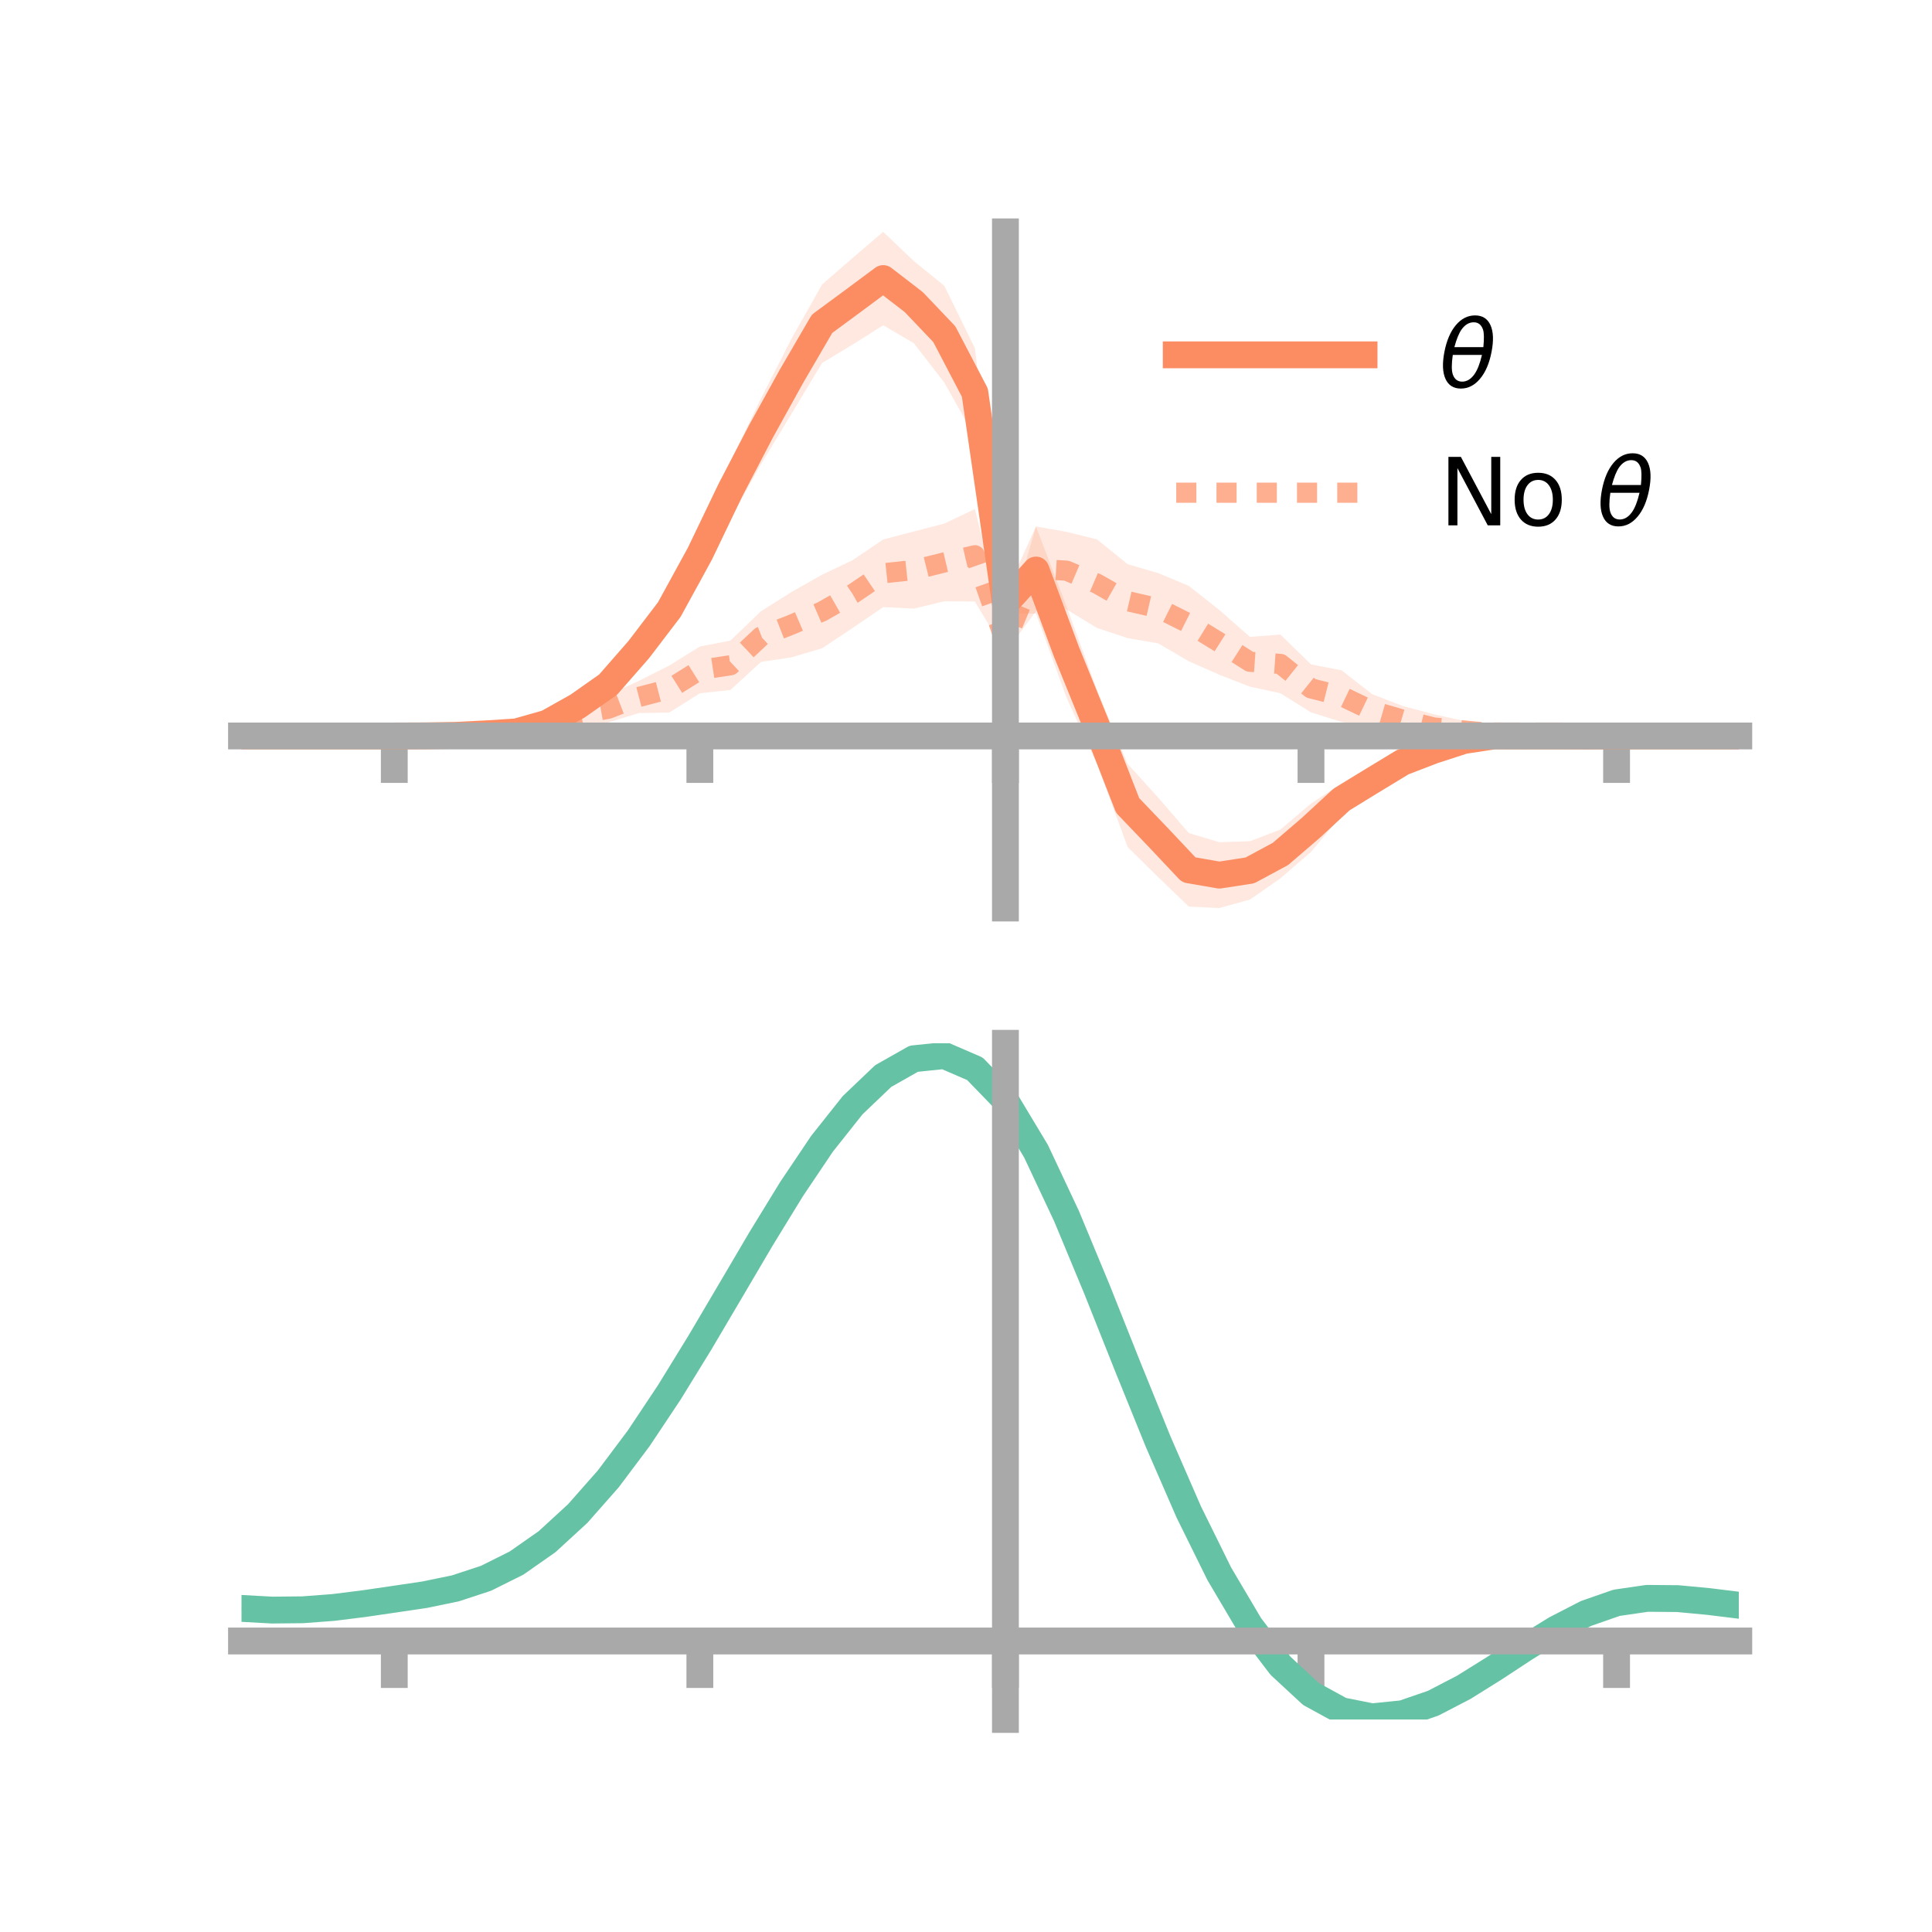 <?xml version="1.0" encoding="utf-8" standalone="no"?>
<!DOCTYPE svg PUBLIC "-//W3C//DTD SVG 1.1//EN"
  "http://www.w3.org/Graphics/SVG/1.1/DTD/svg11.dtd">
<!-- Created with matplotlib (https://matplotlib.org/) -->
<svg height="144pt" version="1.1" viewBox="0 0 144 144" width="144pt" xmlns="http://www.w3.org/2000/svg" xmlns:xlink="http://www.w3.org/1999/xlink">
 <defs>
  <style type="text/css">*{stroke-linecap:butt;stroke-linejoin:round;}</style>
 </defs>
 <g id="figure_1">
  <g id="patch_1">
   <path d="M 0 144 
L 144 144 
L 144 0 
L 0 0 
z
" style="fill:none;"/>
  </g>
  <g id="axes_1">
   <g id="patch_2">
    <path d="M 18 67.68 
L 129.6 67.68 
L 129.6 17.28 
L 18 17.28 
z
" style="fill:none;"/>
   </g>
   <g id="PolyCollection_1">
    <path clip-path="url(#pefc9091c76)" d="M 18 54.854 
L 18 54.854 
L 20.278 54.854 
L 22.555 54.854 
L 24.833 54.854 
L 27.11 54.854 
L 29.388 54.854 
L 31.665 54.796 
L 33.943 54.636 
L 36.22 54.378 
L 38.498 54.08 
L 40.776 53.372 
L 43.053 51.783 
L 45.331 49.798 
L 47.608 47.113 
L 49.886 44.045 
L 52.163 39.163 
L 54.441 34.39 
L 56.718 29.708 
L 58.996 25.243 
L 61.273 21.208 
L 63.551 19.226 
L 65.829 17.28 
L 68.106 19.454 
L 70.384 21.304 
L 72.661 25.951 
L 74.939 44.258 
L 77.216 39.247 
L 79.494 45.202 
L 81.771 51.44 
L 84.049 56.939 
L 86.327 59.453 
L 88.604 62.091 
L 90.882 62.773 
L 93.159 62.699 
L 95.437 61.832 
L 97.714 59.888 
L 99.992 58.397 
L 102.269 57.058 
L 104.547 55.803 
L 106.824 55.114 
L 109.102 54.646 
L 111.38 54.386 
L 113.657 54.554 
L 115.935 54.668 
L 118.212 54.81 
L 120.49 54.854 
L 122.767 54.854 
L 125.045 54.854 
L 127.322 54.854 
L 129.6 54.854 
L 129.6 54.854 
L 129.6 54.854 
L 127.322 54.854 
L 125.045 54.854 
L 122.767 54.854 
L 120.49 54.854 
L 118.212 54.911 
L 115.935 55.037 
L 113.657 55.156 
L 111.38 55.313 
L 109.102 55.744 
L 106.824 56.755 
L 104.547 57.817 
L 102.269 59.326 
L 99.992 60.779 
L 97.714 63.496 
L 95.437 65.464 
L 93.159 67.052 
L 90.882 67.68 
L 88.604 67.571 
L 86.327 65.378 
L 84.049 63.133 
L 81.771 56.953 
L 79.494 51.995 
L 77.216 45.727 
L 74.939 45.717 
L 72.661 32.576 
L 70.384 28.513 
L 68.106 25.576 
L 65.829 24.242 
L 63.551 25.68 
L 61.273 27.055 
L 58.996 30.835 
L 56.718 34.6 
L 54.441 38.665 
L 52.163 43.385 
L 49.886 46.822 
L 47.608 49.724 
L 45.331 52.244 
L 43.053 53.467 
L 40.776 54.431 
L 38.498 55.02 
L 36.22 55.016 
L 33.943 54.984 
L 31.665 54.894 
L 29.388 54.854 
L 27.11 54.854 
L 24.833 54.854 
L 22.555 54.854 
L 20.278 54.854 
L 18 54.854 
z
" style="fill:#fc8d62;fill-opacity:0.2;"/>
   </g>
   <g id="PolyCollection_2">
    <path clip-path="url(#pefc9091c76)" d="M 18 54.854 
L 18 54.854 
L 20.278 54.854 
L 22.555 54.854 
L 24.833 54.854 
L 27.11 54.854 
L 29.388 54.854 
L 31.665 54.781 
L 33.943 54.548 
L 36.22 54.379 
L 38.498 53.792 
L 40.776 53.266 
L 43.053 52.272 
L 45.331 51.81 
L 47.608 50.751 
L 49.886 49.605 
L 52.163 48.19 
L 54.441 47.744 
L 56.718 45.56 
L 58.996 44.125 
L 61.273 42.835 
L 63.551 41.751 
L 65.829 40.21 
L 68.106 39.615 
L 70.384 39.025 
L 72.661 37.941 
L 74.939 47.081 
L 77.216 39.24 
L 79.494 39.64 
L 81.771 40.207 
L 84.049 42.052 
L 86.327 42.716 
L 88.604 43.669 
L 90.882 45.465 
L 93.159 47.47 
L 95.437 47.298 
L 97.714 49.522 
L 99.992 49.962 
L 102.269 51.736 
L 104.547 52.618 
L 106.824 53.228 
L 109.102 53.736 
L 111.38 54.048 
L 113.657 54.419 
L 115.935 54.669 
L 118.212 54.795 
L 120.49 54.854 
L 122.767 54.854 
L 125.045 54.854 
L 127.322 54.854 
L 129.6 54.854 
L 129.6 54.854 
L 129.6 54.854 
L 127.322 54.854 
L 125.045 54.854 
L 122.767 54.854 
L 120.49 54.854 
L 118.212 54.926 
L 115.935 55.07 
L 113.657 55.072 
L 111.38 55.26 
L 109.102 55.153 
L 106.824 55.205 
L 104.547 54.662 
L 102.269 54.216 
L 99.992 53.809 
L 97.714 53.095 
L 95.437 51.671 
L 93.159 51.179 
L 90.882 50.292 
L 88.604 49.284 
L 86.327 47.953 
L 84.049 47.561 
L 81.771 46.806 
L 79.494 45.425 
L 77.216 45.557 
L 74.939 48.626 
L 72.661 44.832 
L 70.384 44.817 
L 68.106 45.363 
L 65.829 45.25 
L 63.551 46.803 
L 61.273 48.319 
L 58.996 48.991 
L 56.718 49.338 
L 54.441 51.425 
L 52.163 51.676 
L 49.886 53.108 
L 47.608 53.149 
L 45.331 53.846 
L 43.053 54.188 
L 40.776 54.68 
L 38.498 54.984 
L 36.22 55.045 
L 33.943 54.94 
L 31.665 54.9 
L 29.388 54.854 
L 27.11 54.854 
L 24.833 54.854 
L 22.555 54.854 
L 20.278 54.854 
L 18 54.854 
z
" style="fill:#fc8d62;fill-opacity:0.2;"/>
   </g>
   <g id="matplotlib.axis_1">
    <g id="xtick_1">
     <g id="line2d_1">
      <defs>
       <path d="M 0 0 
L 0 3.5 
" id="m449c5d8655" style="stroke:#a9a9a9;stroke-width:2;"/>
      </defs>
      <g>
       <use style="fill:#a9a9a9;stroke:#a9a9a9;stroke-width:2;" x="29.388" xlink:href="#m449c5d8655" y="54.854"/>
      </g>
     </g>
    </g>
    <g id="xtick_2">
     <g id="line2d_2">
      <g>
       <use style="fill:#a9a9a9;stroke:#a9a9a9;stroke-width:2;" x="52.163" xlink:href="#m449c5d8655" y="54.854"/>
      </g>
     </g>
    </g>
    <g id="xtick_3">
     <g id="line2d_3">
      <g>
       <use style="fill:#a9a9a9;stroke:#a9a9a9;stroke-width:2;" x="74.939" xlink:href="#m449c5d8655" y="54.854"/>
      </g>
     </g>
    </g>
    <g id="xtick_4">
     <g id="line2d_4">
      <g>
       <use style="fill:#a9a9a9;stroke:#a9a9a9;stroke-width:2;" x="97.714" xlink:href="#m449c5d8655" y="54.854"/>
      </g>
     </g>
    </g>
    <g id="xtick_5">
     <g id="line2d_5">
      <g>
       <use style="fill:#a9a9a9;stroke:#a9a9a9;stroke-width:2;" x="120.49" xlink:href="#m449c5d8655" y="54.854"/>
      </g>
     </g>
    </g>
   </g>
   <g id="matplotlib.axis_2"/>
   <g id="line2d_6">
    <path clip-path="url(#pefc9091c76)" d="M 18 54.854 
L 20.278 54.854 
L 22.555 54.854 
L 24.833 54.854 
L 27.11 54.854 
L 29.388 54.854 
L 31.665 54.845 
L 33.943 54.81 
L 36.22 54.697 
L 38.498 54.55 
L 40.776 53.902 
L 43.053 52.625 
L 45.331 51.021 
L 47.608 48.418 
L 49.886 45.433 
L 52.163 41.274 
L 54.441 36.528 
L 56.718 32.154 
L 58.996 28.039 
L 61.273 24.131 
L 63.551 22.453 
L 65.829 20.761 
L 68.106 22.515 
L 70.384 24.909 
L 72.661 29.264 
L 74.939 44.988 
L 77.216 42.487 
L 79.494 48.598 
L 81.771 54.197 
L 84.049 60.036 
L 86.327 62.415 
L 88.604 64.831 
L 90.882 65.226 
L 93.159 64.876 
L 95.437 63.648 
L 97.714 61.692 
L 99.992 59.588 
L 102.269 58.192 
L 104.547 56.81 
L 106.824 55.934 
L 109.102 55.195 
L 111.38 54.849 
L 113.657 54.855 
L 115.935 54.852 
L 118.212 54.86 
L 120.49 54.854 
L 122.767 54.854 
L 125.045 54.854 
L 127.322 54.854 
L 129.6 54.854 
" style="fill:none;stroke:#fc8d62;stroke-linecap:square;stroke-width:2;"/>
   </g>
   <g id="line2d_7">
    <path clip-path="url(#pefc9091c76)" d="M 18 54.854 
L 20.278 54.854 
L 22.555 54.854 
L 24.833 54.854 
L 27.11 54.854 
L 29.388 54.854 
L 31.665 54.84 
L 33.943 54.744 
L 36.22 54.712 
L 38.498 54.388 
L 40.776 53.973 
L 43.053 53.23 
L 45.331 52.828 
L 47.608 51.95 
L 49.886 51.357 
L 52.163 49.933 
L 54.441 49.585 
L 56.718 47.449 
L 58.996 46.558 
L 61.273 45.577 
L 63.551 44.277 
L 65.829 42.73 
L 68.106 42.489 
L 70.384 41.921 
L 72.661 41.386 
L 74.939 47.853 
L 77.216 42.399 
L 79.494 42.533 
L 81.771 43.507 
L 84.049 44.807 
L 86.327 45.334 
L 88.604 46.476 
L 90.882 47.879 
L 93.159 49.324 
L 95.437 49.485 
L 97.714 51.309 
L 99.992 51.885 
L 102.269 52.976 
L 104.547 53.64 
L 106.824 54.216 
L 109.102 54.445 
L 111.38 54.654 
L 113.657 54.746 
L 115.935 54.87 
L 118.212 54.861 
L 120.49 54.854 
L 122.767 54.854 
L 125.045 54.854 
L 127.322 54.854 
L 129.6 54.854 
" style="fill:none;stroke:#fc8d62;stroke-dasharray:1.5,1.5;stroke-dashoffset:0;stroke-opacity:0.7;stroke-width:1.5;"/>
   </g>
   <g id="patch_3">
    <path d="M 74.939 67.68 
L 74.939 17.28 
" style="fill:none;stroke:#a9a9a9;stroke-linecap:square;stroke-linejoin:miter;stroke-width:2;"/>
   </g>
   <g id="patch_4">
    <path d="M 129.6 67.68 
L 129.6 17.28 
" style="fill:none;"/>
   </g>
   <g id="patch_5">
    <path d="M 18 54.854 
L 129.6 54.854 
" style="fill:none;stroke:#a9a9a9;stroke-linecap:square;stroke-linejoin:miter;stroke-width:2;"/>
   </g>
   <g id="patch_6">
    <path d="M 18 17.28 
L 129.6 17.28 
" style="fill:none;"/>
   </g>
   <g id="legend_1">
    <g id="line2d_8">
     <path d="M 87.67 26.449 
L 101.67 26.449 
" style="fill:none;stroke:#fc8d62;stroke-linecap:square;stroke-width:2;"/>
    </g>
    <g id="line2d_9"/>
    <g id="text_1">
     <!-- $\theta$ -->
     <g transform="translate(107.27 28.899)scale(0.07 -0.07)">
      <defs>
       <path d="M 45.516 34.672 
L 14.453 34.672 
Q 12.359 20.062 14.5 13.875 
Q 17.188 6.25 24.469 6.25 
Q 31.781 6.25 37.359 13.922 
Q 42.234 20.656 45.516 34.672 
z
M 47.016 42.969 
Q 48.344 56.844 46.625 61.719 
Q 43.953 69.438 36.766 69.438 
Q 29.297 69.438 23.828 61.812 
Q 19.531 55.672 16.156 42.969 
z
M 38.188 76.766 
Q 49.906 76.766 54.594 66.406 
Q 59.281 56.109 55.719 37.844 
Q 52.203 19.625 43.453 9.281 
Q 34.766 -1.125 23.047 -1.125 
Q 11.281 -1.125 6.641 9.281 
Q 2 19.625 5.516 37.844 
Q 9.078 56.109 17.719 66.406 
Q 26.422 76.766 38.188 76.766 
z
" id="DejaVuSans-Oblique-952"/>
      </defs>
      <use transform="translate(0 0.234)" xlink:href="#DejaVuSans-Oblique-952"/>
     </g>
    </g>
    <g id="line2d_10">
     <path d="M 87.67 36.724 
L 101.67 36.724 
" style="fill:none;stroke:#fc8d62;stroke-dasharray:1.5,1.5;stroke-dashoffset:0;stroke-opacity:0.7;stroke-width:1.5;"/>
    </g>
    <g id="line2d_11"/>
    <g id="text_2">
     <!-- No $\theta$ -->
     <g transform="translate(107.27 39.174)scale(0.07 -0.07)">
      <defs>
       <path d="M 9.812 72.906 
L 23.094 72.906 
L 55.422 11.922 
L 55.422 72.906 
L 64.984 72.906 
L 64.984 0 
L 51.703 0 
L 19.391 60.984 
L 19.391 0 
L 9.812 0 
z
" id="DejaVuSans-78"/>
       <path d="M 30.609 48.391 
Q 23.391 48.391 19.188 42.75 
Q 14.984 37.109 14.984 27.297 
Q 14.984 17.484 19.156 11.844 
Q 23.344 6.203 30.609 6.203 
Q 37.797 6.203 41.984 11.859 
Q 46.188 17.531 46.188 27.297 
Q 46.188 37.016 41.984 42.703 
Q 37.797 48.391 30.609 48.391 
z
M 30.609 56 
Q 42.328 56 49.016 48.375 
Q 55.719 40.766 55.719 27.297 
Q 55.719 13.875 49.016 6.219 
Q 42.328 -1.422 30.609 -1.422 
Q 18.844 -1.422 12.172 6.219 
Q 5.516 13.875 5.516 27.297 
Q 5.516 40.766 12.172 48.375 
Q 18.844 56 30.609 56 
z
" id="DejaVuSans-111"/>
       <path id="DejaVuSans-32"/>
      </defs>
      <use transform="translate(0 0.234)" xlink:href="#DejaVuSans-78"/>
      <use transform="translate(74.805 0.234)" xlink:href="#DejaVuSans-111"/>
      <use transform="translate(135.986 0.234)" xlink:href="#DejaVuSans-32"/>
      <use transform="translate(167.773 0.234)" xlink:href="#DejaVuSans-Oblique-952"/>
     </g>
    </g>
   </g>
  </g>
  <g id="axes_2">
   <g id="patch_7">
    <path d="M 18 128.16 
L 129.6 128.16 
L 129.6 77.76 
L 18 77.76 
z
" style="fill:none;"/>
   </g>
   <g id="PolyCollection_3">
    <path clip-path="url(#p2ea67bed91)" d="M 18 119.925 
L 18 119.838 
L 20.278 119.969 
L 22.555 119.943 
L 24.833 119.762 
L 27.11 119.465 
L 29.388 119.121 
L 31.665 118.773 
L 33.943 118.293 
L 36.22 117.535 
L 38.498 116.385 
L 40.776 114.767 
L 43.053 112.641 
L 45.331 110.007 
L 47.608 106.906 
L 49.886 103.41 
L 52.163 99.622 
L 54.441 95.674 
L 56.718 91.716 
L 58.996 87.919 
L 61.273 84.462 
L 63.551 81.532 
L 65.829 79.317 
L 68.106 78.001 
L 70.384 77.76 
L 72.661 78.76 
L 74.939 81.146 
L 77.216 84.988 
L 79.494 89.904 
L 81.771 95.467 
L 84.049 101.276 
L 86.327 106.981 
L 88.604 112.292 
L 90.882 116.981 
L 93.159 120.889 
L 95.437 123.923 
L 97.714 126.052 
L 99.992 127.306 
L 102.269 127.764 
L 104.547 127.538 
L 106.824 126.765 
L 109.102 125.599 
L 111.38 124.199 
L 113.657 122.726 
L 115.935 121.333 
L 118.212 120.17 
L 120.49 119.379 
L 122.767 119.05 
L 125.045 119.074 
L 127.322 119.299 
L 129.6 119.589 
L 129.6 119.698 
L 129.6 119.698 
L 127.322 119.432 
L 125.045 119.227 
L 122.767 119.214 
L 120.49 119.549 
L 118.212 120.348 
L 115.935 121.535 
L 113.657 122.965 
L 111.38 124.484 
L 109.102 125.927 
L 106.824 127.128 
L 104.547 127.922 
L 102.269 128.16 
L 99.992 127.71 
L 97.714 126.472 
L 95.437 124.384 
L 93.159 121.429 
L 90.882 117.637 
L 88.604 113.094 
L 86.327 107.949 
L 84.049 102.419 
L 81.771 96.783 
L 79.494 91.382 
L 77.216 86.606 
L 74.939 82.875 
L 72.661 80.56 
L 70.384 79.592 
L 68.106 79.823 
L 65.829 81.089 
L 63.551 83.217 
L 61.273 86.029 
L 58.996 89.341 
L 56.718 92.975 
L 54.441 96.759 
L 52.163 100.532 
L 49.886 104.151 
L 47.608 107.494 
L 45.331 110.465 
L 43.053 112.996 
L 40.776 115.049 
L 38.498 116.621 
L 36.22 117.742 
L 33.943 118.48 
L 31.665 118.943 
L 29.388 119.271 
L 27.11 119.593 
L 24.833 119.864 
L 22.555 120.024 
L 20.278 120.044 
L 18 119.925 
z
" style="fill:#66c2a5;fill-opacity:0.2;"/>
   </g>
   <g id="matplotlib.axis_3">
    <g id="xtick_6">
     <g id="line2d_12">
      <g>
       <use style="fill:#a9a9a9;stroke:#a9a9a9;stroke-width:2;" x="29.388" xlink:href="#m449c5d8655" y="122.311"/>
      </g>
     </g>
    </g>
    <g id="xtick_7">
     <g id="line2d_13">
      <g>
       <use style="fill:#a9a9a9;stroke:#a9a9a9;stroke-width:2;" x="52.163" xlink:href="#m449c5d8655" y="122.311"/>
      </g>
     </g>
    </g>
    <g id="xtick_8">
     <g id="line2d_14">
      <g>
       <use style="fill:#a9a9a9;stroke:#a9a9a9;stroke-width:2;" x="74.939" xlink:href="#m449c5d8655" y="122.311"/>
      </g>
     </g>
    </g>
    <g id="xtick_9">
     <g id="line2d_15">
      <g>
       <use style="fill:#a9a9a9;stroke:#a9a9a9;stroke-width:2;" x="97.714" xlink:href="#m449c5d8655" y="122.311"/>
      </g>
     </g>
    </g>
    <g id="xtick_10">
     <g id="line2d_16">
      <g>
       <use style="fill:#a9a9a9;stroke:#a9a9a9;stroke-width:2;" x="120.49" xlink:href="#m449c5d8655" y="122.311"/>
      </g>
     </g>
    </g>
   </g>
   <g id="matplotlib.axis_4"/>
   <g id="line2d_17">
    <path clip-path="url(#p2ea67bed91)" d="M 18 119.881 
L 20.278 120.006 
L 22.555 119.984 
L 24.833 119.813 
L 27.11 119.529 
L 29.388 119.196 
L 31.665 118.858 
L 33.943 118.387 
L 36.22 117.638 
L 38.498 116.503 
L 40.776 114.908 
L 43.053 112.818 
L 45.331 110.236 
L 47.608 107.2 
L 49.886 103.78 
L 52.163 100.077 
L 54.441 96.216 
L 56.718 92.346 
L 58.996 88.63 
L 61.273 85.245 
L 63.551 82.375 
L 65.829 80.203 
L 68.106 78.912 
L 70.384 78.676 
L 72.661 79.66 
L 74.939 82.01 
L 77.216 85.797 
L 79.494 90.643 
L 81.771 96.125 
L 84.049 101.847 
L 86.327 107.465 
L 88.604 112.693 
L 90.882 117.309 
L 93.159 121.159 
L 95.437 124.154 
L 97.714 126.262 
L 99.992 127.508 
L 102.269 127.962 
L 104.547 127.73 
L 106.824 126.946 
L 109.102 125.763 
L 111.38 124.342 
L 113.657 122.845 
L 115.935 121.434 
L 118.212 120.259 
L 120.49 119.464 
L 122.767 119.132 
L 125.045 119.151 
L 127.322 119.365 
L 129.6 119.644 
" style="fill:none;stroke:#66c2a5;stroke-linecap:square;stroke-width:2;"/>
   </g>
   <g id="patch_8">
    <path d="M 74.939 128.16 
L 74.939 77.76 
" style="fill:none;stroke:#a9a9a9;stroke-linecap:square;stroke-linejoin:miter;stroke-width:2;"/>
   </g>
   <g id="patch_9">
    <path d="M 129.6 128.16 
L 129.6 77.76 
" style="fill:none;"/>
   </g>
   <g id="patch_10">
    <path d="M 18 122.311 
L 129.6 122.311 
" style="fill:none;stroke:#a9a9a9;stroke-linecap:square;stroke-linejoin:miter;stroke-width:2;"/>
   </g>
   <g id="patch_11">
    <path d="M 18 77.76 
L 129.6 77.76 
" style="fill:none;"/>
   </g>
  </g>
 </g>
 <defs>
  <clipPath id="pefc9091c76">
   <rect height="50.4" width="111.6" x="18" y="17.28"/>
  </clipPath>
  <clipPath id="p2ea67bed91">
   <rect height="50.4" width="111.6" x="18" y="77.76"/>
  </clipPath>
 </defs>
</svg>
